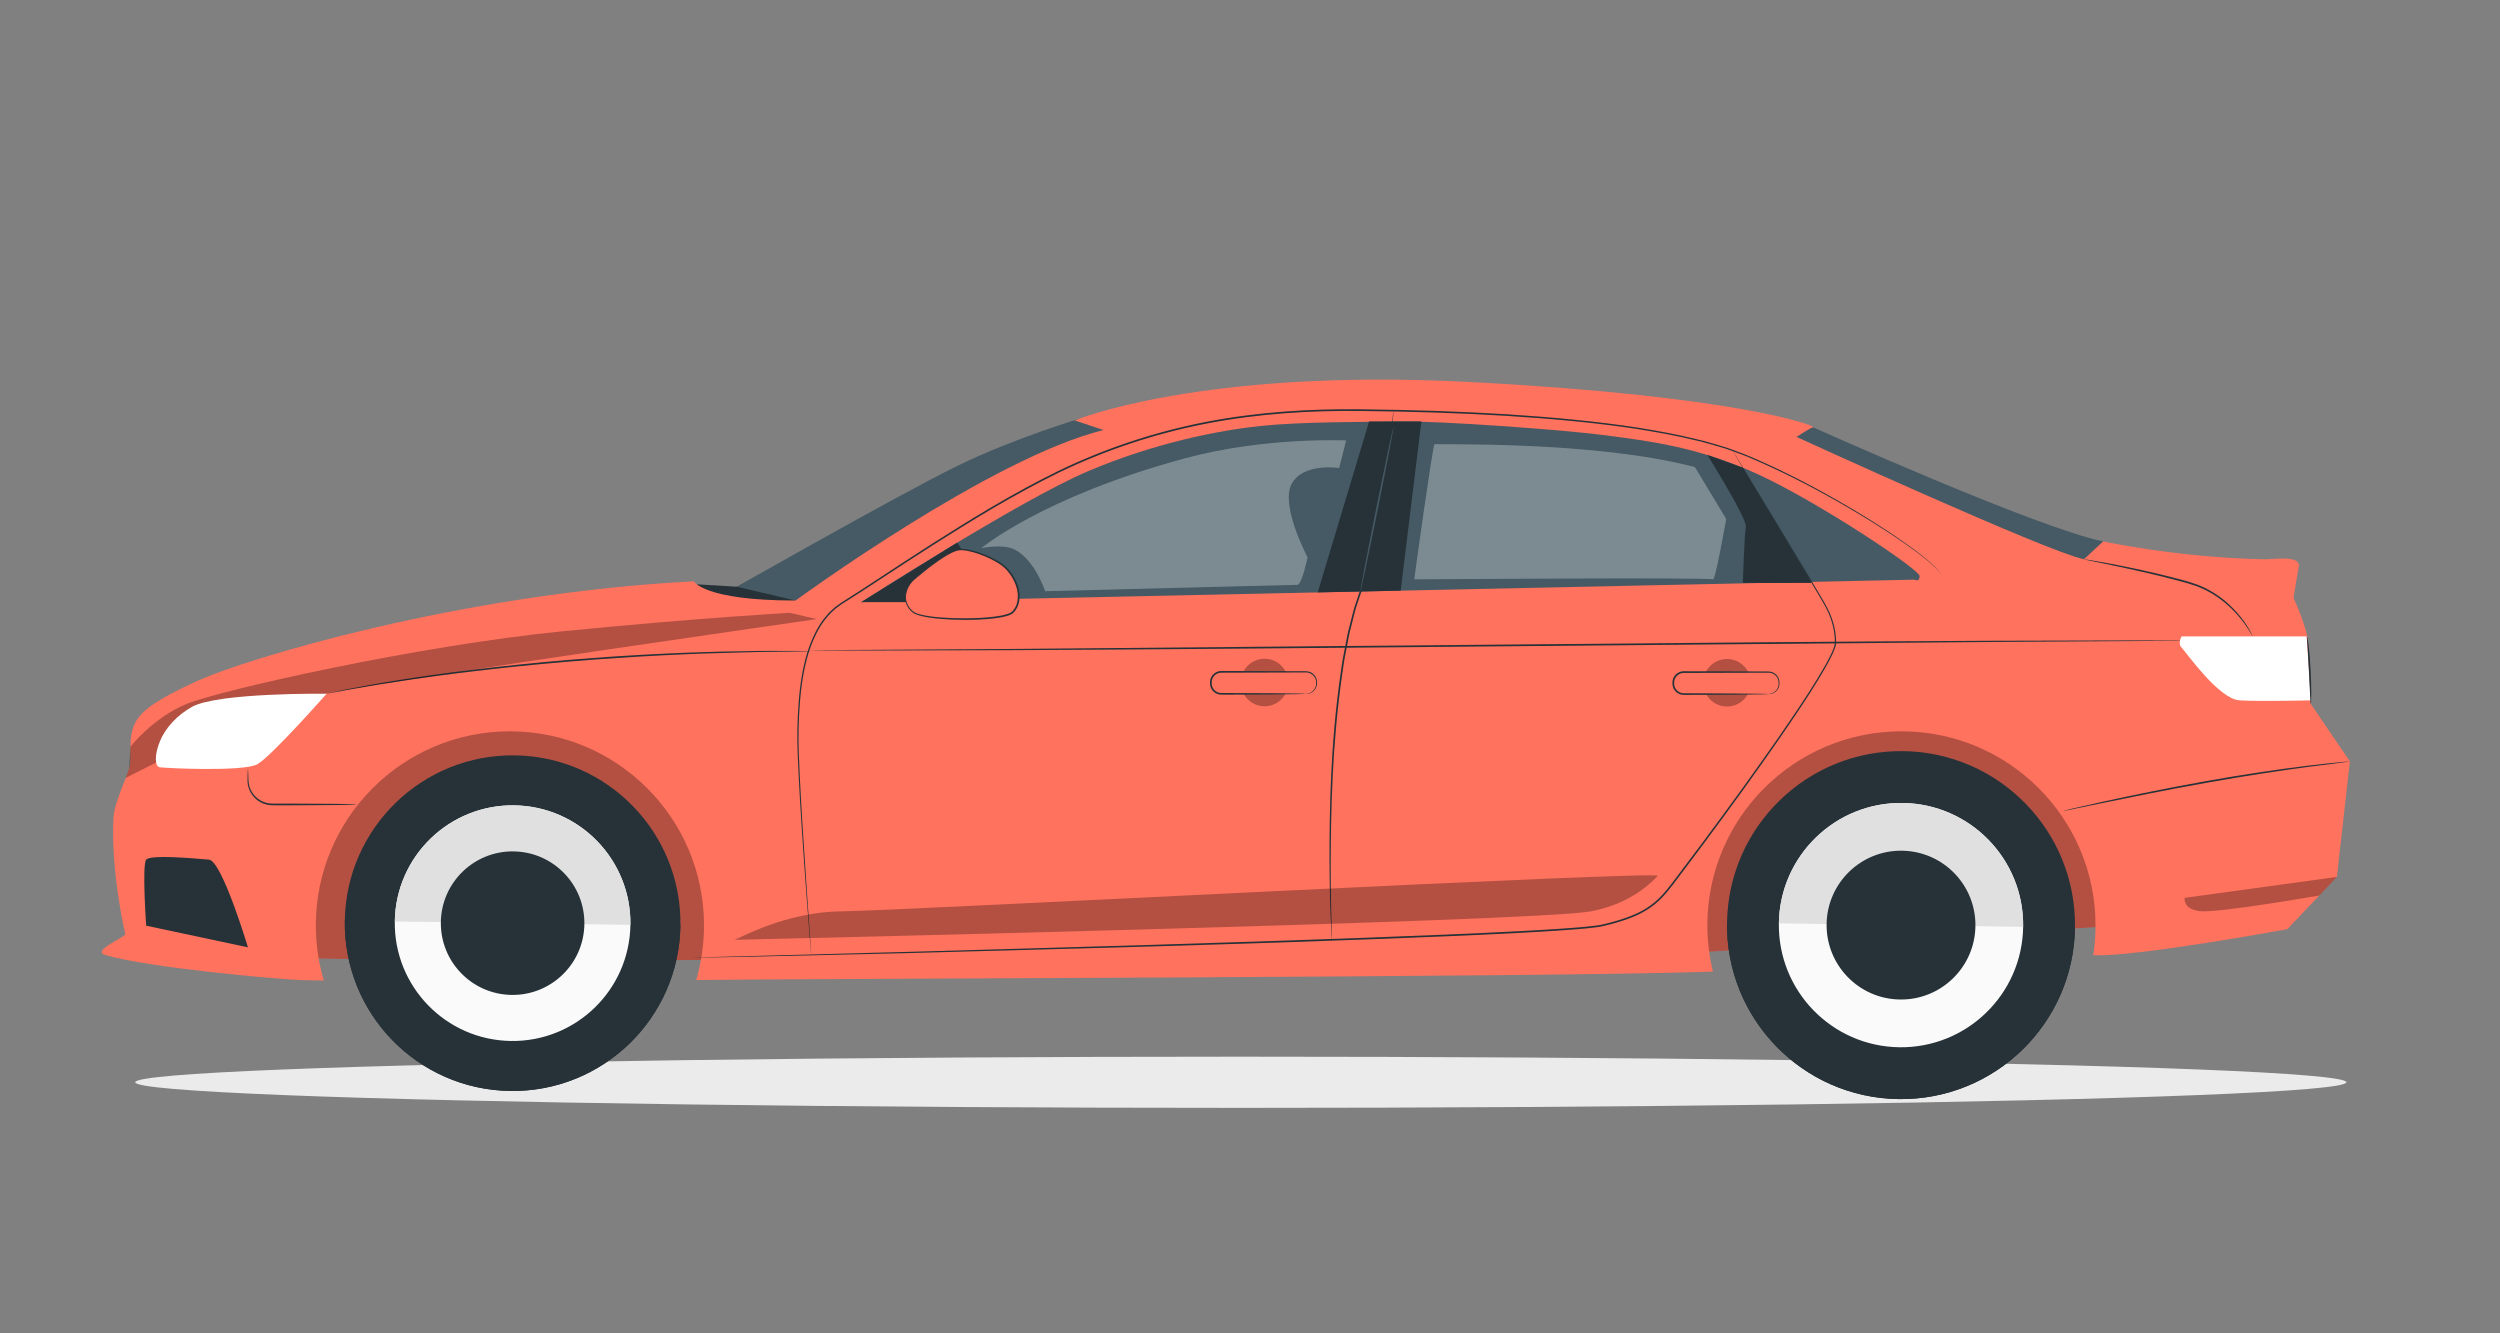 <?xml version="1.0" encoding="utf-8"?>
<!-- Generator: Adobe Illustrator 27.5.0, SVG Export Plug-In . SVG Version: 6.00 Build 0)  -->
<svg version="1.1" xmlns="http://www.w3.org/2000/svg" xmlns:xlink="http://www.w3.org/1999/xlink" x="0px" y="0px"
	 viewBox="0 100 750 400" style="enable-background:new 0 0 750 500;" xml:space="preserve">

<rect x="0" y="100" width="750" height="400" fill="#808080" stroke="none"/>

<g id="Car">
	<ellipse style="fill:#EBEBEB;" cx="372.237" cy="424.681" rx="331.676" ry="7.679"/>
	<g>
		<path style="fill:#455A64;" d="M214.685,279.596c0,0,54.861-31.217,72.44-39.79c17.579-8.573,37.482-14.413,37.482-14.413
			l9.186,4.003l-48.378,26.332l-51.746,30.007L214.685,279.596z"/>
		<polygon style="fill:#263238;" points="209.032,275.289 221.01,276.01 238.671,280.161 223.852,283.582 210.517,278.635 		"/>
		<path style="fill:#455A64;" d="M543.912,228.187c0,0,67.21,30.203,87.035,34.236l-5.775,12.455l-33.565-8.84l-27.038-18.128
			l-27.345-11.414c0,0-7.067-8.06-6.145-8.309C532,227.939,543.912,228.187,543.912,228.187z"/>
		<path style="fill:#FF725E;" d="M90.624,387.267c5.247,1.689,394.07,0,394.07,0l165.787-10.535l-4.927-64.777l-521.731-0.79
			l-37.449,24.85v48.187"/>
		<path style="opacity:0.3;" d="M90.624,387.267c5.247,1.689,394.07,0,394.07,0l165.787-10.535l-4.927-64.777l-521.731-0.79
			l-37.449,24.85v48.187"/>
		<path style="fill:#FF725E;" d="M693.237,311.166c0,0-0.83-14.093-0.83-18.218c0-4.125-4.351-13.599-4.351-13.599l1.61-9.692
			c0-3.12-7.349-1.813-10.468-1.871c-25.758-0.485-48.252-5.362-48.252-5.362l-5.775,5.362c-11.55-2.475-86.21-36.711-86.21-36.711
			s3.712-2.475,4.95-2.887c1.237-0.412-23.099-9.487-103.534-13.612c-80.435-4.125-117.971,11.55-117.971,11.55l8.662,2.887
			c-33.824,8.25-92.397,51.148-92.397,51.148c-27.637,0-30.524-5.775-30.524-5.775c-70.948,3.712-134.883,23.512-148.495,29.699
			c-6.806,3.094-15.324,7.176-18.263,11.404c-2.939,4.228-2.031,8.379-2.361,13.758c-0.164,2.674-4.749,10.982-5.002,16.205
			c-0.796,16.429,3.555,34.787,3.555,34.787c0.029,0.911-10.175,5.006-6.094,6.237c12.641,3.811,51.105,7.22,58.277,7.531
			c1.261,0.055,3.828,0.102,7.378,0.142c-1.548-5.24-2.393-10.781-2.393-16.522c0-32.158,26.069-58.227,58.227-58.227
			c32.158,0,58.227,26.069,58.227,58.227c0,5.692-0.832,11.188-2.355,16.388c0.178-0.003,0.362-0.005,0.536-0.008
			c27.224-0.413,256.567-0.825,302.765-2.475c0.572-0.02,1.149-0.041,1.726-0.062c-1.083-4.438-1.669-9.071-1.669-13.843
			c0-32.158,26.069-58.227,58.227-58.227s58.227,26.069,58.227,58.227c0,3.04-0.235,6.025-0.684,8.94
			c0.166,0.005,0.32,0.01,0.494,0.015c13.2,0.413,57.748-7.837,57.748-7.837l14.849-15.674l3.897-34.632L693.237,311.166z"/>
		<g>
			<path style="fill:#263238;" d="M243.383,295.344c0,0.009-0.128,0.019-0.377,0.029c-0.276,0.008-0.642,0.018-1.108,0.032
				c-1.004,0.017-2.433,0.042-4.259,0.073c-3.698,0.077-9.05,0.041-15.66,0.272c-13.22,0.28-31.48,1.069-51.586,2.754
				c-20.11,1.711-38.249,3.968-51.314,6.002c-6.539,0.983-11.805,1.928-15.446,2.573c-1.795,0.335-3.199,0.596-4.186,0.78
				c-0.458,0.085-0.818,0.151-1.089,0.201c-0.246,0.044-0.372,0.062-0.374,0.053c-0.002-0.009,0.121-0.044,0.363-0.105
				c0.268-0.063,0.625-0.146,1.079-0.252c0.949-0.219,2.356-0.508,4.169-0.877c3.631-0.706,8.892-1.708,15.427-2.738
				c13.059-2.129,31.204-4.446,51.328-6.157c20.119-1.686,38.393-2.417,51.622-2.603c6.613-0.184,11.968-0.091,15.667-0.106
				c1.826,0.011,3.256,0.019,4.26,0.025c0.466,0.008,0.832,0.015,1.108,0.02C243.255,295.326,243.383,295.335,243.383,295.344z"/>
		</g>
		<path style="fill:#263238;" d="M74.386,384.203c0,0-7.794-25.98-11.691-26.305c-3.897-0.325-17.537-1.624-18.836,0
			c-1.299,1.624,0,19.81,0,19.81L74.386,384.203z"/>
		<g>
			<path style="fill:#263238;" d="M106.861,341.336c0,0.036-0.559,0.07-1.57,0.101c-1.104,0.021-2.545,0.049-4.282,0.083
				c-3.616,0.047-8.61,0.076-14.126,0.076c-1.379-0.002-2.725-0.004-4.027-0.005c-0.648,0-1.287,0.005-1.94-0.052
				c-0.639-0.091-1.266-0.214-1.837-0.45c-2.345-0.868-3.827-2.801-4.418-4.532c-0.301-0.876-0.422-1.715-0.414-2.447
				c0.002-0.722,0.025-1.338,0.038-1.844c0.031-1.011,0.065-1.57,0.101-1.57c0.036,0,0.07,0.559,0.101,1.57
				c0.078,1.005-0.121,2.51,0.519,4.165c0.605,1.63,2.035,3.421,4.24,4.208c0.537,0.216,1.125,0.323,1.722,0.405
				c0.595,0.047,1.234,0.04,1.887,0.036c1.302-0.002,2.648-0.004,4.027-0.005c5.516,0,10.511,0.029,14.126,0.076
				c1.737,0.034,3.178,0.061,4.282,0.083C106.302,341.266,106.861,341.3,106.861,341.336z"/>
		</g>
		<path style="fill:#455A64;" d="M258.359,280.638c0,0,47.551-30.553,67.903-39.213c20.351-8.66,39.62-12.341,51.961-13.64
			c12.341-1.299,30.96-1.17,42.218-1.343c11.258-0.173,48.28,2.425,61.27,4.157c12.99,1.732,27.987,3.464,46.144,11.908
			c18.157,8.444,48.035,28.362,48.035,30.31c0,1.949-1.516,1.082-1.516,1.082L258.359,280.638z"/>
		<polygon style="fill:#263238;" points="410.728,226.442 395.321,277.718 420.204,277.187 426.412,226.442 		"/>
		<g>
			<path style="opacity:0.3;" d="M386.496,304.752c0,3.938-3.192,7.13-7.129,7.13c-3.938,0-7.13-3.192-7.13-7.13
				c0-3.938,3.192-7.13,7.13-7.13C383.304,297.623,386.496,300.815,386.496,304.752z"/>
			<g>
				<path style="fill:#FF725E;" d="M391.826,308.151h-25.421c-1.741,0-3.153-1.412-3.153-3.153v-0.292
					c0-1.741,1.412-3.153,3.153-3.153h25.421c1.741,0,3.153,1.412,3.153,3.153v0.292
					C394.979,306.74,393.567,308.151,391.826,308.151z"/>
				<g>
					<path style="fill:#263238;" d="M391.826,308.151c-0.001-0.028,0.252-0.02,0.705-0.136c0.441-0.122,1.116-0.397,1.662-1.092
						c0.268-0.343,0.491-0.786,0.597-1.302c0.078-0.512,0.096-1.125-0.065-1.706c-0.298-1.177-1.552-2.302-3.136-2.178
						c-6.497,0.02-15.374,0.047-25.182,0.076c-1.138-0.013-2.213,0.709-2.648,1.724c-0.229,0.51-0.275,1.044-0.241,1.625
						c0.022,0.542,0.216,1.066,0.519,1.502c0.621,0.901,1.679,1.322,2.764,1.237c1.115,0.003,2.207,0.006,3.273,0.009
						c4.248,0.021,8.081,0.04,11.321,0.056c3.179,0.035,5.771,0.063,7.633,0.083c0.86,0.02,1.549,0.036,2.075,0.049
						C391.577,308.116,391.826,308.134,391.826,308.151c0,0.018-0.249,0.036-0.723,0.052c-0.526,0.012-1.215,0.029-2.075,0.049
						c-1.861,0.02-4.454,0.048-7.633,0.083c-3.24,0.016-7.074,0.035-11.321,0.056c-1.066,0.003-2.158,0.006-3.273,0.009
						c-0.536,0.022-1.203-0.027-1.755-0.28c-0.564-0.247-1.065-0.647-1.426-1.161c-0.359-0.511-0.587-1.13-0.616-1.767
						c-0.04-0.591,0.01-1.277,0.281-1.864c0.51-1.198,1.779-2.05,3.122-2.035c9.808,0.03,18.686,0.057,25.182,0.076
						c0.826-0.04,1.664,0.226,2.254,0.706c0.604,0.47,0.999,1.115,1.162,1.764c0.163,0.659,0.127,1.271,0.027,1.833
						c-0.13,0.556-0.385,1.024-0.683,1.379c-0.608,0.719-1.333,0.973-1.795,1.066C392.079,308.204,391.826,308.151,391.826,308.151z
						"/>
				</g>
			</g>
		</g>
		<g>
			<path style="opacity:0.3;" d="M525.234,304.826c0,3.938-3.192,7.13-7.13,7.13c-3.938,0-7.13-3.192-7.13-7.13
				c0-3.938,3.192-7.129,7.13-7.129C522.042,297.697,525.234,300.888,525.234,304.826z"/>
			<g>
				<path style="fill:#FF725E;" d="M530.565,308.225h-25.421c-1.741,0-3.153-1.412-3.153-3.153v-0.292
					c0-1.741,1.412-3.153,3.153-3.153h25.421c1.741,0,3.153,1.412,3.153,3.153v0.292
					C533.717,306.814,532.306,308.225,530.565,308.225z"/>
				<g>
					<path style="fill:#263238;" d="M530.565,308.225c-0.001-0.028,0.252-0.02,0.705-0.136c0.441-0.122,1.116-0.397,1.662-1.092
						c0.268-0.344,0.491-0.786,0.597-1.302c0.078-0.512,0.096-1.125-0.066-1.706c-0.297-1.177-1.552-2.302-3.136-2.178
						c-6.497,0.02-15.374,0.047-25.182,0.076c-1.138-0.013-2.213,0.709-2.648,1.724c-0.229,0.51-0.275,1.044-0.241,1.626
						c0.022,0.542,0.216,1.066,0.519,1.502c0.621,0.901,1.679,1.322,2.764,1.238c1.115,0.003,2.207,0.006,3.273,0.009
						c4.248,0.021,8.081,0.04,11.321,0.056c3.179,0.035,5.771,0.063,7.633,0.083c0.86,0.02,1.549,0.036,2.075,0.049
						C530.315,308.19,530.565,308.207,530.565,308.225c0,0.018-0.249,0.035-0.724,0.052c-0.526,0.012-1.215,0.029-2.075,0.049
						c-1.861,0.02-4.454,0.048-7.633,0.083c-3.24,0.016-7.074,0.035-11.321,0.056c-1.066,0.003-2.158,0.006-3.273,0.009
						c-0.536,0.022-1.203-0.027-1.755-0.28c-0.564-0.246-1.065-0.647-1.426-1.16c-0.359-0.511-0.587-1.13-0.616-1.767
						c-0.04-0.591,0.01-1.277,0.281-1.864c0.51-1.198,1.779-2.051,3.122-2.036c9.808,0.03,18.685,0.057,25.182,0.076
						c0.826-0.04,1.664,0.226,2.254,0.706c0.604,0.47,0.999,1.115,1.162,1.764c0.163,0.659,0.127,1.271,0.028,1.833
						c-0.13,0.556-0.385,1.024-0.683,1.38c-0.608,0.719-1.333,0.973-1.795,1.066C530.817,308.278,530.565,308.225,530.565,308.225z"
						/>
				</g>
			</g>
		</g>
		<g>
			<path style="fill:#263238;" d="M656.899,292.195c0,0-0.362,0.018-1.068,0.028c-0.718,0.007-1.765,0.017-3.134,0.031
				c-2.767,0.016-6.826,0.038-12.052,0.068c-10.477,0.066-25.617,0.162-44.323,0.28c-37.434,0.333-89.13,0.793-146.227,1.301
				c-57.121,0.538-108.827,0.978-146.254,1.149c-18.707,0.048-33.846,0.088-44.322,0.115c-5.225-0.013-9.284-0.023-12.05-0.03
				c-1.369-0.009-2.416-0.016-3.134-0.021c-0.706-0.008-1.068-0.025-1.068-0.025s0.362-0.019,1.068-0.028
				c0.718-0.007,1.764-0.017,3.134-0.031c2.766-0.016,6.825-0.038,12.05-0.068c10.476-0.066,25.615-0.162,44.32-0.28
				c37.434-0.333,89.135-0.793,146.251-1.302c57.101-0.538,108.802-0.978,146.229-1.149c18.707-0.048,33.847-0.088,44.325-0.115
				c5.225,0.013,9.285,0.023,12.052,0.03c1.37,0.009,2.417,0.016,3.134,0.021C656.538,292.178,656.899,292.195,656.899,292.195z"/>
		</g>
		<g>
			<path style="fill:#263238;" d="M675.792,290.913c-0.015,0.007-0.118-0.169-0.307-0.504c-0.193-0.334-0.481-0.824-0.869-1.444
				c-0.784-1.233-1.994-2.98-3.754-4.909c-1.757-1.923-4.078-4.03-7.017-5.828c-0.726-0.461-1.526-0.839-2.311-1.278
				c-0.823-0.363-1.658-0.75-2.529-1.088c-1.757-0.628-3.635-1.163-5.57-1.671c-7.732-2.052-14.825-3.556-19.956-4.64
				c-2.517-0.52-4.579-0.946-6.084-1.257c-0.672-0.143-1.219-0.26-1.653-0.352c-0.377-0.085-0.574-0.137-0.571-0.155
				c0.003-0.018,0.206,0,0.589,0.052c0.438,0.067,0.991,0.152,1.671,0.256c1.449,0.237,3.541,0.603,6.12,1.095
				c5.154,0.993,12.266,2.441,20.019,4.498c1.938,0.509,3.819,1.047,5.616,1.697c0.885,0.348,1.734,0.745,2.568,1.12
				c0.797,0.45,1.607,0.841,2.341,1.315c2.973,1.85,5.3,4.016,7.04,5.992c1.744,1.982,2.917,3.776,3.653,5.049
				c0.364,0.64,0.625,1.149,0.789,1.5C675.738,290.713,675.809,290.905,675.792,290.913z"/>
		</g>
		<g>
			<path style="fill:#263238;" d="M519.705,235.064c0,0,0.219,0.329,0.624,0.986c0.408,0.667,1.005,1.643,1.786,2.921
				c1.566,2.583,3.866,6.375,6.826,11.257c2.958,4.896,6.575,10.881,10.773,17.83c2.086,3.481,4.369,7.183,6.693,11.147
				c1.166,1.976,2.38,4.048,3.181,6.37c0.805,2.315,1.278,4.811,1.24,7.406l-0.062,0.504c-0.037,0.161-0.091,0.315-0.136,0.473
				c-0.094,0.315-0.182,0.633-0.315,0.931c-0.233,0.611-0.498,1.21-0.789,1.799c-0.565,1.187-1.2,2.352-1.857,3.52
				c-1.321,2.332-2.756,4.662-4.248,7.021c-3,4.708-6.247,9.522-9.668,14.464c-6.848,9.88-14.376,20.287-22.433,31.137
				c-2.028,2.702-4.082,5.438-6.159,8.205c-2.096,2.743-4.081,5.646-6.544,8.234c-2.46,2.593-5.589,4.586-8.97,5.897
				c-0.84,0.346-1.693,0.664-2.561,0.94c-0.859,0.307-1.737,0.552-2.615,0.806c-0.875,0.269-1.766,0.476-2.655,0.704
				c-0.88,0.255-1.801,0.39-2.719,0.539c-3.666,0.471-7.365,0.742-11.098,0.991c-3.732,0.261-7.496,0.462-11.288,0.674
				c-7.584,0.402-15.281,0.75-23.071,1.081c-31.172,1.298-60.877,2.219-87.894,3.03c-27.017,0.736-51.347,1.398-71.782,1.955
				c-20.428,0.472-36.961,0.853-48.398,1.117c-5.707,0.104-10.141,0.185-13.16,0.241c-1.497,0.017-2.641,0.03-3.423,0.039
				c-0.772,0.001-1.166-0.016-1.166-0.016c1.432-0.038,25.398-0.672,66.138-1.749c20.434-0.588,44.762-1.289,71.777-2.067
				c27.015-0.838,56.719-1.773,87.886-3.07c7.789-0.331,15.485-0.678,23.066-1.078c3.79-0.211,7.553-0.41,11.28-0.67
				c3.726-0.247,7.431-0.518,11.056-0.982c0.896-0.145,1.792-0.273,2.673-0.528c0.884-0.226,1.771-0.432,2.639-0.698
				c0.872-0.252,1.744-0.495,2.594-0.798c0.861-0.273,1.703-0.587,2.532-0.927c3.342-1.296,6.384-3.234,8.802-5.775
				c2.422-2.539,4.41-5.435,6.512-8.184c2.079-2.764,4.134-5.497,6.164-8.197c8.065-10.839,15.604-21.233,22.463-31.097
				c3.427-4.934,6.679-9.738,9.684-14.434c1.494-2.352,2.931-4.675,4.252-6.995c0.656-1.161,1.291-2.32,1.853-3.492
				c0.565-1.16,1.106-2.37,1.275-3.566c0.043-2.507-0.417-4.999-1.203-7.268c-0.783-2.288-1.973-4.335-3.137-6.319
				c-2.321-3.984-4.585-7.681-6.661-11.171c-4.168-6.964-7.758-12.963-10.695-17.87c-2.923-4.903-5.195-8.711-6.741-11.305
				c-0.762-1.289-1.344-2.274-1.742-2.947C519.894,235.412,519.705,235.064,519.705,235.064z"/>
		</g>
		<g>
			<path style="fill:#263238;" d="M582.097,272.319c0,0-0.043-0.094-0.112-0.28c-0.068-0.185-0.24-0.437-0.477-0.749
				c-0.482-0.627-1.322-1.461-2.492-2.47c-2.339-2.022-6-4.757-10.886-8.021c-4.887-3.262-10.996-7.062-18.276-11.147
				c-7.284-4.069-15.728-8.469-25.409-12.543c-1.2-0.537-2.463-0.944-3.718-1.42c-1.268-0.438-2.514-0.986-3.845-1.335
				c-2.634-0.776-5.313-1.614-8.113-2.23c-5.555-1.409-11.44-2.418-17.532-3.414c-12.211-1.862-25.369-3.079-39.231-3.953
				c-13.867-0.845-28.448-1.306-43.566-1.457c-15.101-0.19-30.794,0.74-46.531,3.777c-15.729,3.057-30.66,8.122-44.257,14.697
				c-13.579,6.64-26.017,14.315-37.749,21.746c-5.86,3.732-11.525,7.45-17.035,11.056c-2.755,1.802-5.472,3.577-8.178,5.28
				c-0.673,0.428-1.367,0.832-2.015,1.275c-0.638,0.454-1.273,0.906-1.906,1.356c-0.57,0.529-1.137,1.055-1.702,1.579
				c-0.525,0.563-1,1.17-1.5,1.748c-1.872,2.427-3.225,5.159-4.262,7.932c-1.052,2.776-1.719,5.628-2.241,8.437
				c-0.529,2.811-0.848,5.602-1.068,8.338c-0.229,2.736-0.345,5.422-0.415,8.047c-0.122,5.242,0.174,10.247,0.385,14.973
				c0.231,4.728,0.493,9.185,0.747,13.352c0.549,8.329,1.021,15.504,1.408,21.373c0.413,5.856,0.733,10.406,0.952,13.503
				c0.107,1.536,0.188,2.71,0.244,3.512c0.052,0.791,0.066,1.198,0.066,1.198s-0.05-0.404-0.12-1.194
				c-0.067-0.801-0.166-1.973-0.295-3.508c-0.241-3.096-0.594-7.643-1.049-13.496c-0.437-5.862-0.956-13.035-1.497-21.369
				c-0.268-4.167-0.544-8.624-0.787-13.353c-0.224-4.73-0.532-9.73-0.422-15c0.064-2.629,0.175-5.322,0.399-8.068
				c0.215-2.746,0.53-5.55,1.057-8.379c0.52-2.827,1.186-5.701,2.245-8.509c1.043-2.805,2.41-5.577,4.313-8.053
				c0.508-0.591,0.992-1.21,1.527-1.785c0.577-0.536,1.156-1.075,1.737-1.616c0.647-0.462,1.296-0.925,1.948-1.391
				c0.659-0.451,1.341-0.849,2.014-1.278c2.698-1.702,5.411-3.481,8.164-5.286c5.504-3.612,11.167-7.338,17.027-11.077
				c11.733-7.447,24.174-15.137,37.784-21.8c13.633-6.599,28.607-11.683,44.381-14.749c15.78-3.045,31.512-3.973,46.635-3.776
				c15.125,0.159,29.715,0.629,43.591,1.488c13.872,0.888,27.04,2.121,39.267,4.005c6.101,1.007,11.993,2.028,17.562,3.451
				c2.806,0.622,5.493,1.468,8.135,2.253c1.333,0.352,2.586,0.906,3.859,1.349c1.259,0.48,2.53,0.894,3.729,1.434
				c9.691,4.104,18.132,8.532,25.409,12.629c7.273,4.113,13.372,7.942,18.246,11.233c4.872,3.293,8.519,6.058,10.842,8.11
				c1.162,1.024,1.993,1.873,2.465,2.517C582.041,271.893,582.097,272.319,582.097,272.319z"/>
		</g>
		<g>
			<path style="fill:#263238;" d="M399.571,381.946c-0.009,0.001-0.025-0.139-0.047-0.413c-0.02-0.298-0.047-0.702-0.081-1.216
				c-0.068-1.07-0.141-2.648-0.227-4.682c-0.152-4.067-0.341-9.956-0.372-17.235c0.002-14.539,0.179-34.725,3.386-56.742
				c0.211-1.374,0.384-2.745,0.622-4.097c0.26-1.348,0.519-2.688,0.775-4.017c0.266-1.328,0.492-2.653,0.784-3.954
				c0.328-1.293,0.654-2.576,0.977-3.848c0.339-1.267,0.606-2.542,0.997-3.769c0.412-1.221,0.82-2.431,1.224-3.628
				c0.408-1.192,0.795-2.391,1.21-3.54c0.399-1.16,0.843-2.289,1.154-3.449c1.397-4.589,2.369-9.059,3.178-13.254
				c0.824-4.194,1.458-8.127,1.999-11.723c1.071-7.194,1.75-13.043,2.202-17.085c0.215-2.001,0.384-3.565,0.502-4.658
				c0.056-0.513,0.1-0.914,0.133-1.211c0.032-0.273,0.052-0.412,0.061-0.411c0.009,0.001,0.006,0.141-0.008,0.416
				c-0.02,0.298-0.047,0.701-0.081,1.216c-0.08,1.068-0.212,2.643-0.405,4.669c-0.39,4.051-1.014,9.91-2.039,17.118
				c-0.518,3.603-1.132,7.545-1.939,11.751c-0.793,4.207-1.751,8.691-3.143,13.313c-0.309,1.166-0.755,2.309-1.155,3.479
				c-0.419,1.169-0.795,2.344-1.199,3.535c-0.399,1.19-0.803,2.393-1.21,3.607c-0.387,1.221-0.651,2.492-0.987,3.753
				c-0.32,1.266-0.643,2.544-0.968,3.832c-0.29,1.296-0.515,2.619-0.778,3.942c-0.255,1.326-0.512,2.661-0.771,4.005
				c-0.237,1.348-0.41,2.717-0.62,4.087c-3.2,21.964-3.437,42.134-3.533,56.663c-0.016,7.275,0.118,13.161,0.207,17.229
				c0.055,2.012,0.099,3.585,0.129,4.684c0.012,0.516,0.022,0.919,0.029,1.218C399.582,381.804,399.58,381.945,399.571,381.946z"/>
		</g>
		<path style="fill:#263238;" d="M512.207,236.496c0,0,12.003,19.131,11.55,21.623c-0.453,2.491-0.906,16.76-0.906,16.76h20.652
			l-20.621-34.553"/>
		<g>
			<path style="fill:#455A64;" d="M418.048,228.077c0.141,0.028-1.969,11.104-4.713,24.734c-2.745,13.635-5.083,24.662-5.224,24.634
				c-0.141-0.028,1.969-11.101,4.713-24.737C415.568,239.078,417.907,228.049,418.048,228.077z"/>
		</g>
		<path style="opacity:0.3;fill:#FFFFFF;" d="M294.383,264.457c0,0,18.155-15.326,61.165-26.983
			c23.818-6.455,48.303-5.342,48.303-5.342l-2.122,8.28c0,0-10.823-1.717-14.258,4.809c-3.435,6.526,4.809,21.984,4.809,21.984
			s-1.718,8.244-3.092,8.244s-75.643,1.911-75.643,1.911s-3.08-9.464-9.184-12.516C300.747,263.037,294.383,264.457,294.383,264.457
			z"/>
		<path style="opacity:0.3;fill:#FFFFFF;" d="M424.271,273.81c0-0.216,5.615-40.778,6.083-40.563
			c0.468,0.216,48.195-1.079,78.142,6.904l9.358,15.535c0,0-3.275,18.771-3.977,18.124
			C513.175,273.162,424.271,273.81,424.271,273.81z"/>
		<g>
			<g>
				<g>
					<g>
						<g>
							<g>
								<g>
									<g>
										<g>
											<g>
												<g>
													<path style="fill:#263238;" d="M103.442,376.221c-0.401,27.802,21.812,50.666,49.615,51.067
														c27.803,0.401,50.666-21.813,51.068-49.614c0.401-27.802-21.812-50.666-49.615-51.067
														C126.706,326.206,103.843,348.419,103.442,376.221z"/>
												</g>
											</g>
										</g>
									</g>
								</g>
							</g>
						</g>
					</g>
				</g>
			</g>
			<g>
				<g>
					<g>
						<g>
							<g>
								<g>
									<g>
										<g>
											<g>
												<g>
													<path style="fill:#263238;" d="M103.451,376.091c-0.001,0.044-0.008,0.086-0.009,0.13
														c-0.401,27.802,21.812,50.666,49.615,51.067c27.803,0.401,50.666-21.813,51.068-49.614
														c0.001-0.044-0.005-0.086-0.005-0.13L103.451,376.091z"/>
												</g>
											</g>
										</g>
									</g>
								</g>
							</g>
						</g>
					</g>
				</g>
			</g>
			<g>
				<g>
					<g>
						<g>
							<g>
								<g>
									<g>
										<g>
											<g>
												<g>
													<path style="fill:#FAFAFA;" d="M118.44,376.438c-0.282,19.519,15.313,35.571,34.832,35.853
														c19.52,0.282,35.571-15.314,35.853-34.833c0.281-19.519-15.314-35.571-34.833-35.853
														C134.773,341.323,118.722,356.918,118.44,376.438z"/>
												</g>
											</g>
										</g>
									</g>
								</g>
							</g>
						</g>
					</g>
				</g>
			</g>
			<g>
				<g>
					<g>
						<g>
							<g>
								<g>
									<g>
										<g>
											<g>
												<g>
													<path style="fill:#E0E0E0;" d="M154.292,341.604c-19.519-0.281-35.57,15.314-35.852,34.833l70.685,1.02
														C189.407,357.938,173.812,341.886,154.292,341.604z"/>
												</g>
											</g>
										</g>
									</g>
								</g>
							</g>
						</g>
					</g>
				</g>
			</g>
			<g>
				<g>
					<g>
						<g>
							<g>
								<g>
									<g>
										<g>
											<g>
												<g>
													<path style="fill:#263238;" d="M132.254,376.637c-0.172,11.89,9.328,21.668,21.218,21.839
														c11.89,0.172,21.669-9.328,21.84-21.218c0.171-11.891-9.329-21.668-21.219-21.84
														C142.203,355.247,132.426,364.746,132.254,376.637z"/>
												</g>
											</g>
										</g>
									</g>
								</g>
							</g>
						</g>
					</g>
				</g>
			</g>
		</g>
		<g>
			<g>
				<g>
					<g>
						<g>
							<g>
								<g>
									<g>
										<g>
											<g>
												<g>
													<path style="fill:#263238;" d="M518.11,376.781c-0.415,28.825,22.615,52.53,51.44,52.945
														c28.826,0.416,52.531-22.615,52.946-51.44c0.416-28.825-22.615-52.53-51.441-52.946
														C542.231,324.925,518.526,347.955,518.11,376.781z"/>
												</g>
											</g>
										</g>
									</g>
								</g>
							</g>
						</g>
					</g>
				</g>
			</g>
			<g>
				<g>
					<g>
						<g>
							<g>
								<g>
									<g>
										<g>
											<g>
												<g>
													<path style="fill:#263238;" d="M518.119,376.646c-0.001,0.045-0.008,0.089-0.009,0.135
														c-0.415,28.825,22.615,52.53,51.44,52.945c28.826,0.416,52.531-22.615,52.946-51.44
														c0.001-0.045-0.005-0.09-0.005-0.135L518.119,376.646z"/>
												</g>
											</g>
										</g>
									</g>
								</g>
							</g>
						</g>
					</g>
				</g>
			</g>
			<g>
				<g>
					<g>
						<g>
							<g>
								<g>
									<g>
										<g>
											<g>
												<g>
													<path style="fill:#FAFAFA;" d="M533.661,377.005c-0.292,20.238,15.877,36.88,36.114,37.172
														c20.238,0.292,36.88-15.877,37.172-36.115c0.292-20.237-15.877-36.88-36.115-37.172
														C550.594,340.598,533.953,356.767,533.661,377.005z"/>
												</g>
											</g>
										</g>
									</g>
								</g>
							</g>
						</g>
					</g>
				</g>
			</g>
			<g>
				<g>
					<g>
						<g>
							<g>
								<g>
									<g>
										<g>
											<g>
												<g>
													<path style="fill:#E0E0E0;" d="M570.832,340.89c-20.237-0.292-36.879,15.877-37.171,36.115l73.286,1.057
														C607.238,357.825,591.069,341.182,570.832,340.89z"/>
												</g>
											</g>
										</g>
									</g>
								</g>
							</g>
						</g>
					</g>
				</g>
			</g>
			<g>
				<g>
					<g>
						<g>
							<g>
								<g>
									<g>
										<g>
											<g>
												<g>
													<path style="fill:#263238;" d="M547.983,377.211c-0.178,12.328,9.671,22.465,21.999,22.643
														c12.328,0.178,22.466-9.671,22.644-21.999c0.178-12.328-9.672-22.466-22-22.643
														C558.298,355.034,548.16,364.884,547.983,377.211z"/>
												</g>
											</g>
										</g>
									</g>
								</g>
							</g>
						</g>
					</g>
				</g>
			</g>
		</g>
		<path style="fill:#FFFFFF;" d="M654.494,290.913c0,0-1.305,2.089,0,3.394c1.305,1.305,11.095,15.403,17.361,15.794
			c6.265,0.392,21.382,0,21.382,0l-1.205-19.188H654.494z"/>
		<path style="opacity:0.3;" d="M701.069,363.071l-45.674,6.281c0,0-0.665,3.327,4.492,3.993c5.157,0.665,35.892-4.69,35.892-4.69
			L701.069,363.071z"/>
		<path style="opacity:0.3;" d="M220.34,381.946c1.127-0.236,15.214-8.4,32.118-8.544c16.904-0.144,246.568-12.37,244.878-10.635
			c-1.69,1.735-7.783,8.297-20.052,10.635C460.921,376.521,220.34,381.946,220.34,381.946z"/>
		<polygon style="fill:#263238;" points="287.183,262.771 298.026,280.638 258.359,280.638 		"/>
		<g>
			<path style="fill:#FF725E;" d="M273.971,274.184c-2.685,2.527-3.475,6.792,0,9.477s27.008,2.843,29.851,0
				c2.843-2.843,2.379-8.372-1.737-12.951c-2.623-2.918-10.74-6.16-14.215-5.844C284.395,265.182,276.665,271.648,273.971,274.184z"
				/>
			<g>
				<path style="fill:#263238;" d="M273.971,274.184c-0.006-0.007,0.044-0.065,0.149-0.174c0.129-0.128,0.285-0.283,0.475-0.472
					c0.427-0.405,1.062-0.997,1.909-1.726c1.706-1.439,4.162-3.567,7.609-5.638c0.87-0.501,1.8-1.013,2.88-1.332
					c1.106-0.356,2.299-0.176,3.457,0.018c2.335,0.449,4.722,1.322,7.116,2.477c1.191,0.59,2.386,1.262,3.504,2.12
					c1.134,0.865,2.032,2.015,2.827,3.23c0.782,1.231,1.403,2.608,1.743,4.09c0.328,1.475,0.361,3.083-0.136,4.59
					c-0.228,0.76-0.642,1.452-1.131,2.062c-0.132,0.147-0.253,0.298-0.395,0.44c-0.166,0.129-0.328,0.279-0.507,0.361
					c-0.348,0.205-0.711,0.338-1.072,0.461c-1.45,0.469-2.911,0.673-4.344,0.851c-2.87,0.329-5.65,0.426-8.295,0.431
					c-2.646,0.003-5.16-0.1-7.506-0.301c-2.344-0.208-4.529-0.486-6.476-1.034c-0.486-0.137-0.956-0.305-1.396-0.526
					c-0.456-0.224-0.8-0.563-1.14-0.866c-0.655-0.65-1.127-1.409-1.397-2.177c-0.556-1.555-0.284-3.023,0.117-4.064
					c0.416-1.056,0.96-1.765,1.358-2.198c0.186-0.23,0.369-0.368,0.474-0.476C273.905,274.227,273.965,274.178,273.971,274.184
					c0.018,0.018-0.204,0.235-0.572,0.688c-0.367,0.449-0.873,1.165-1.248,2.201c-0.362,1.023-0.587,2.435-0.034,3.894
					c0.548,1.418,1.803,2.92,3.762,3.315c1.905,0.513,4.081,0.77,6.41,0.958c2.333,0.181,4.836,0.267,7.468,0.251
					c2.631-0.018,5.399-0.125,8.236-0.458c1.413-0.178,2.863-0.387,4.239-0.836c0.339-0.115,0.681-0.243,0.976-0.418
					c0.165-0.074,0.273-0.189,0.407-0.285c0.122-0.122,0.237-0.266,0.356-0.398c0.446-0.558,0.828-1.189,1.037-1.893
					c0.46-1.392,0.436-2.908,0.125-4.314c-0.322-1.412-0.915-2.738-1.668-3.929c-0.77-1.181-1.633-2.292-2.7-3.11
					c-1.072-0.83-2.244-1.498-3.413-2.083c-2.348-1.148-4.708-2.027-6.983-2.482c-1.13-0.2-2.269-0.374-3.267-0.056
					c-1.019,0.289-1.945,0.781-2.805,1.265c-3.428,2.004-5.924,4.088-7.662,5.474c-0.828,0.693-1.484,1.243-1.969,1.649
					C274.22,273.999,273.984,274.198,273.971,274.184z"/>
			</g>
		</g>
		<path style="opacity:0.3;" d="M39.139,324.001c0,0,6.763-8.698,16.857-12.835c10.094-4.137,69.461-17.522,112.968-21.8
			c41.587-4.089,67.97-5.524,67.97-5.524l8.107,1.893c0,0-118.395,16.945-145.259,21.938c-20.093,3.734-62.063,25.712-62.063,25.712
			l0.998-2.688L39.139,324.001z"/>
		<path style="fill:#FFFFFF;" d="M57.65,312.028c-4.456,2.448-8.02,6.33-9.659,10.312c-1.827,4.438-1.436,7.571-0.131,7.832
			c1.305,0.261,25.192,1.436,29.369-0.914c4.177-2.35,20.754-21.145,20.754-21.145S65.469,307.732,57.65,312.028z"/>
		<g>
			<path style="fill:#263238;" d="M618.905,343.283c-0.004-0.017,0.291-0.1,0.856-0.241c0.61-0.146,1.436-0.343,2.477-0.592
				c2.153-0.504,5.274-1.207,9.137-2.05c7.725-1.685,18.422-3.914,30.301-6.042c11.884-2.123,22.703-3.688,30.555-4.632
				c3.926-0.474,7.107-0.82,9.31-1.02c1.066-0.094,1.911-0.169,2.536-0.225c0.58-0.046,0.886-0.061,0.888-0.043
				c0.002,0.018-0.3,0.068-0.877,0.147c-0.622,0.079-1.464,0.187-2.525,0.322c-2.195,0.261-5.368,0.663-9.285,1.184
				c-7.835,1.037-18.635,2.658-30.51,4.78c-11.87,2.126-22.573,4.296-30.316,5.889c-3.836,0.79-6.957,1.432-9.17,1.888
				c-1.049,0.208-1.882,0.374-2.498,0.496C619.211,343.253,618.909,343.301,618.905,343.283z"/>
		</g>
		<g>
			<path style="fill:#263238;" d="M693.237,311.166c-0.074,0-0.134-1.136-0.223-2.969c-0.098-1.998-0.217-4.451-0.35-7.164
				c-0.156-2.711-0.297-5.163-0.411-7.159c-0.066-0.914-0.116-1.655-0.168-2.162c-0.036-0.512-0.096-0.783-0.053-0.798
				c0.085-0.028,0.386,1.097,0.587,2.926c0.216,1.829,0.419,4.364,0.565,7.167c0.143,2.802,0.204,5.343,0.198,7.182
				C693.376,310.028,693.306,311.166,693.237,311.166z"/>
		</g>
	</g>
</g>
</svg>
